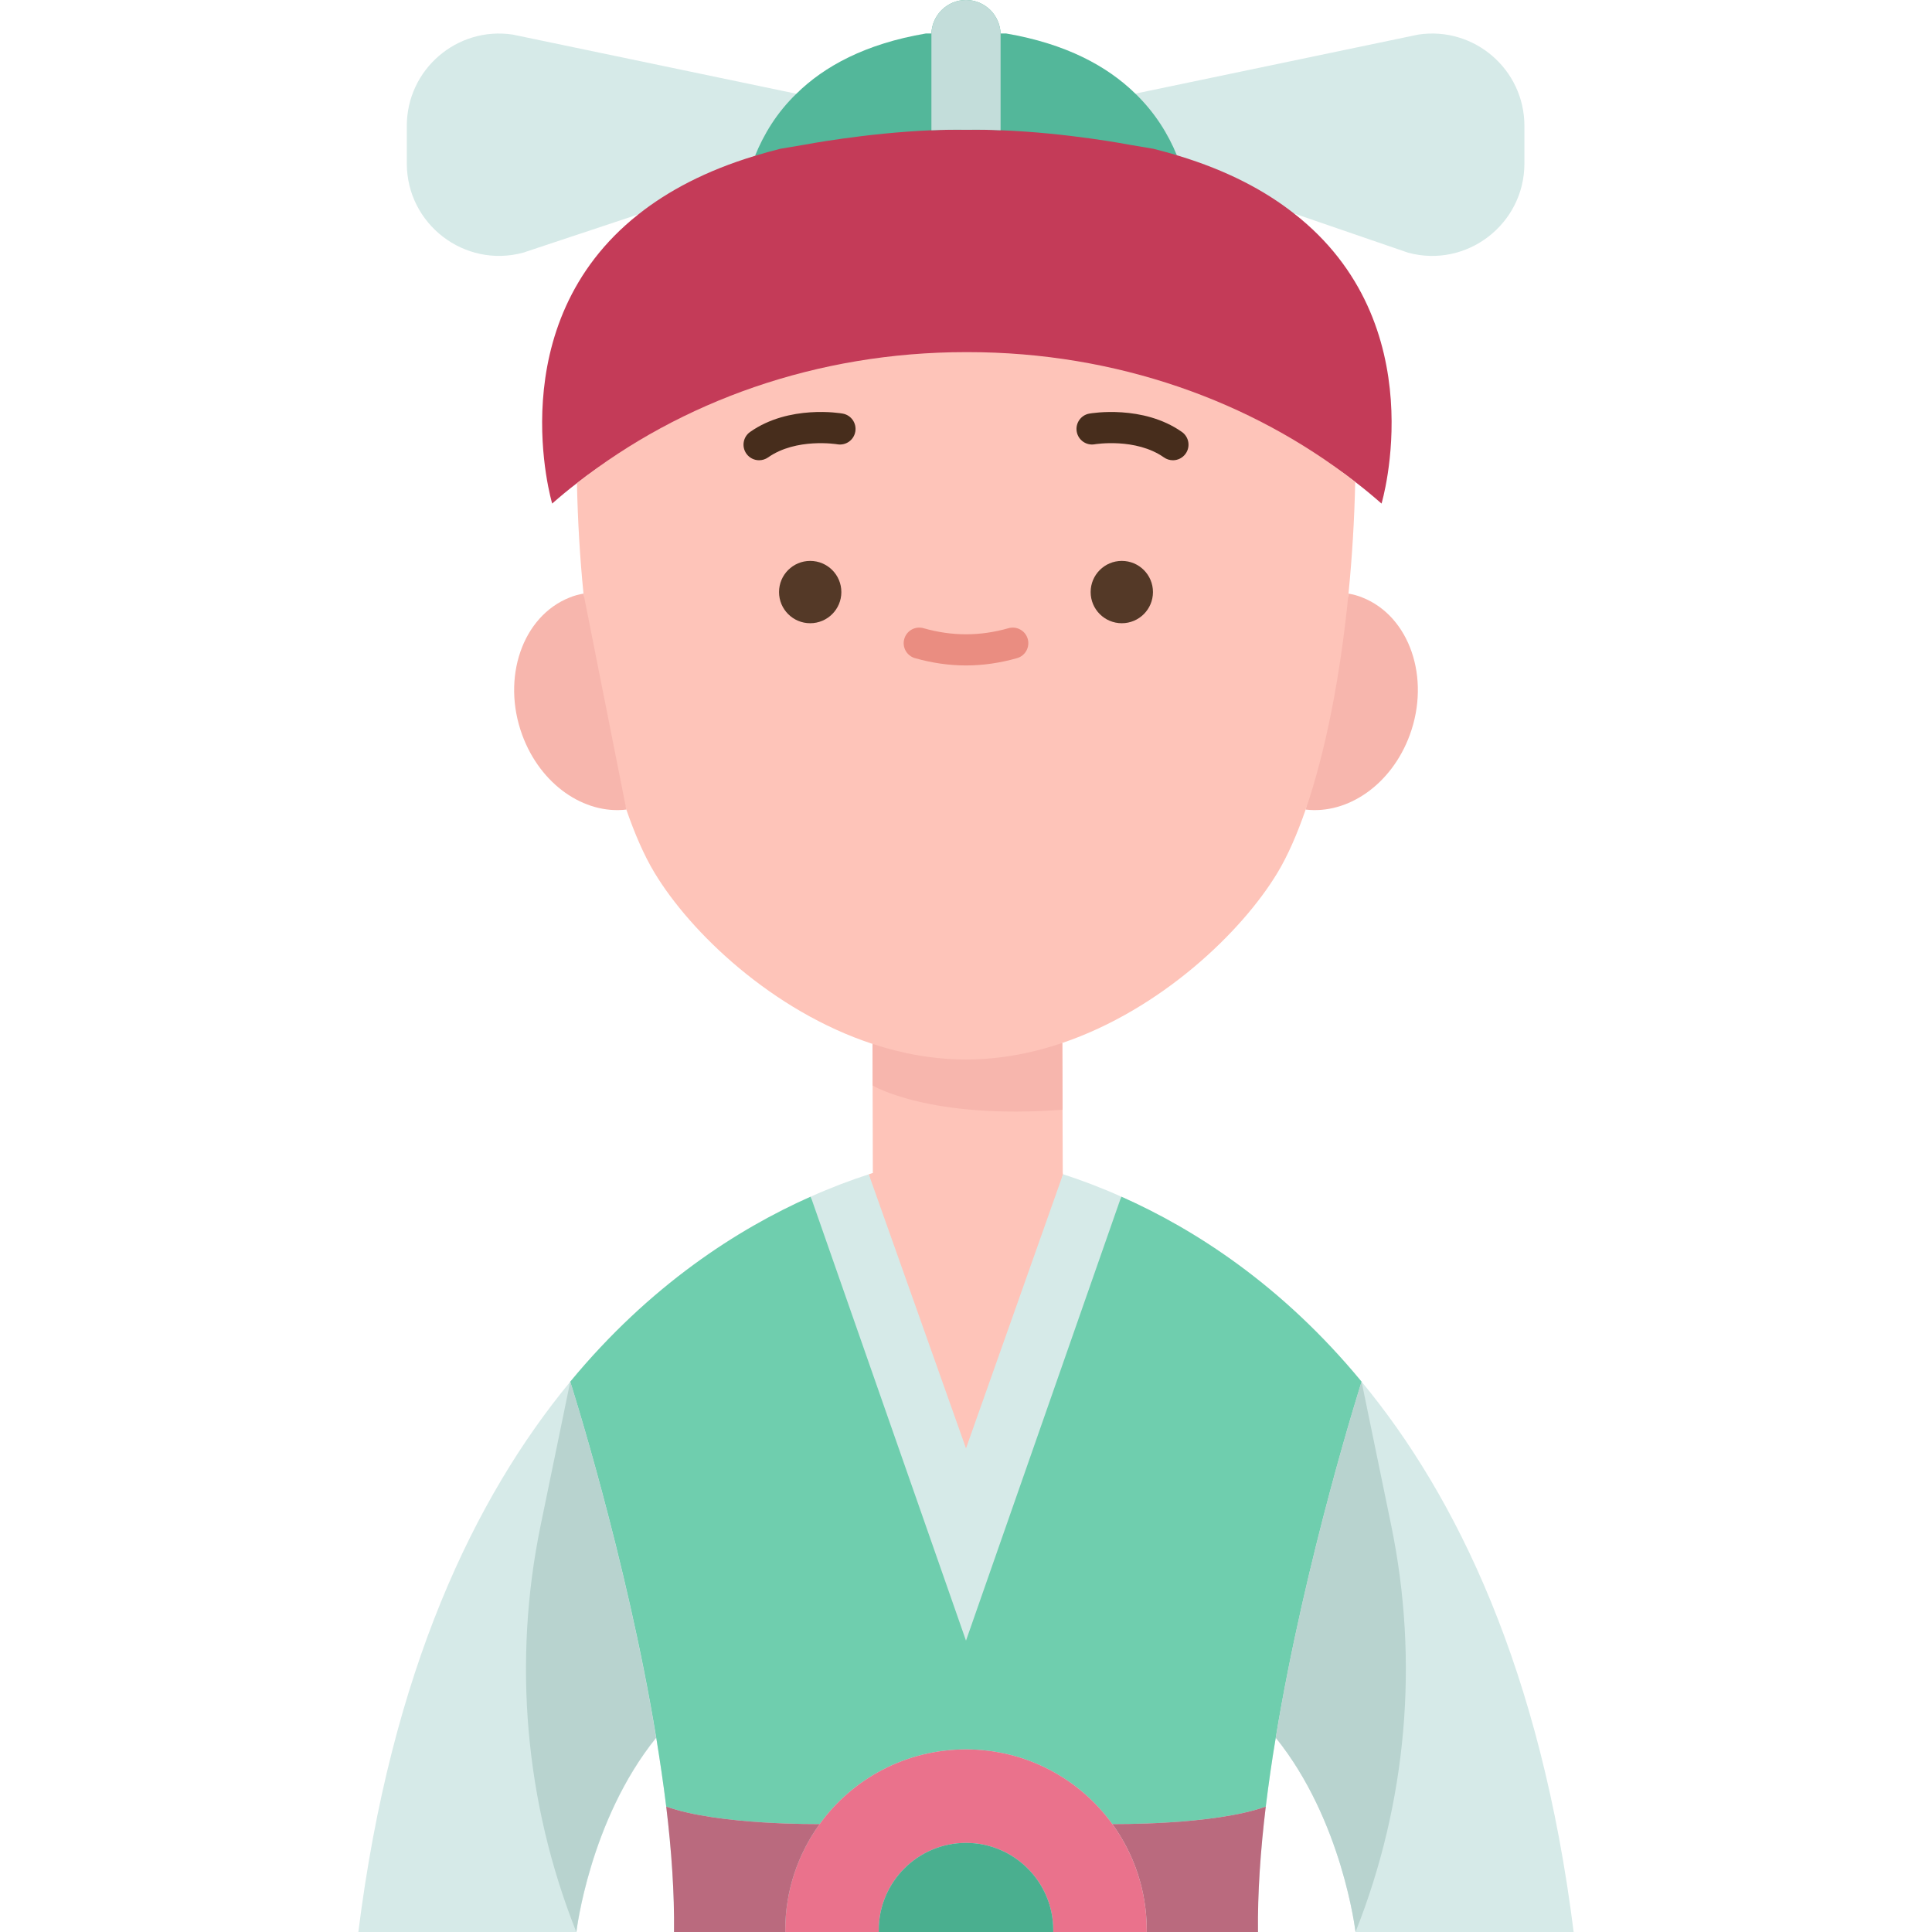 <svg id="Flat" enable-background="new 0 0 78 124" height="512" viewBox="0 0 78 124" width="512" xmlns="http://www.w3.org/2000/svg"><g><path d="m45.18 66.94.03 8.36.02.06-6.671 24.32-5.799-24.31.27-.09-.01-.03-.02-8.25z" fill="#fec4b9"/><g fill="#d6eae8"><path d="m28.08 6.01.032.008c-.611 1.401-1.203 2.601-1.937 3.744-.245.382-.583.705-.972.937-2.572 1.534-4.886 2.176-7.233 3.06l-7.4 2.46c-3.76 1.01-7.46-1.83-7.46-5.73v-2.409c0-3.62 3.22-6.4 6.8-5.86z"/><path d="m74.84 8.08v2.41c0 3.9-3.7 6.74-7.46 5.73l-7.33-2.52-.965.321c-1.88-1.48-7.13-3.491-7.17-3.511-.56-1.37-1.511-2.745-2.045-4.501l18.16-3.79c3.59-.539 6.81 2.241 6.81 5.861z"/><path d="m64.39 88.68c-5.12-6.21-10.75-9.8-15.41-11.87-1.34-.6-2.6-1.07-3.74-1.44l-.01-.01-6.23 17.6-6.24-17.59c-1.14.37-2.4.84-3.74 1.44-4.66 2.07-10.3 5.67-15.42 11.87v.001c-6.12 7.41-11.5 18.56-13.6 35.319h14s.83-7.15 5.12-12.47c.24 1.48.46 2.96.64 4.42.34 2.81.53 5.55.5 8.05h7.14 6 5.6 5.6 6 7.14c-.03-2.5.16-5.24.5-8.05.18-1.46.39-2.94.64-4.42 4.29 5.32 5.12 12.47 5.12 12.47h14c-2.1-16.76-7.48-27.91-13.61-35.32z"/></g><path d="m49.87 6.01c-1.8-1.76-4.44-3.2-8.29-3.86h-.36c-.02-.58-.27-1.11-.65-1.5-.41-.4-.96-.65-1.57-.65-1.2 0-2.18.96-2.22 2.15h-.36c-3.87.66-6.52 2.1-8.32 3.88-1.25 1.21-2.08 2.59-2.64 3.97.52-.16 26.59-.18 27.07-.04-.56-1.37-1.41-2.74-2.66-3.95z" fill="#53b79a"/><path d="m63.55 38.1c.3.05.6.13.89.25 3.03 1.2 4.39 5.16 3.04 8.83-1.17 3.18-3.98 5.1-6.68 4.78z" fill="#f7b6ad"/><path d="m63.98 30.93c-6.64-5.19-15.423-6.198-24.953-6.198-9.57 0-18.337 1.038-24.997 6.278-.55.42-1.08.86-1.59 1.31 0 0-3.43-11.47 5.53-18.56 1.89-1.5 4.34-2.81 7.49-3.76.52-.16 1.06-.31 1.62-.45l1.54-.26s3.91-.75 8.16-.93c.74-.03 1.48-.04 2.22-.03h.12c.7-.01 1.4 0 2.1.03 4.29.16 8.27.93 8.27.93l1.54.26c.52.13 1.02.27 1.5.41.04.02.08.03.12.04 3.1.94 5.52 2.22 7.4 3.7 9.08 7.08 5.62 18.62 5.62 18.62-.55-.48-1.11-.95-1.69-1.39z" fill="#c43b58"/><path d="m48.98 76.81c4.66 2.07 10.29 5.66 15.41 11.87 0 0-3.61 11.3-5.51 22.85-.25 1.48-.46 2.96-.64 4.42-3.37 1.21-9.85 1.12-9.85 1.12-2.11-2.91-5.53-4.79-9.39-4.79s-7.28 1.88-9.39 4.79c0 0-6.47.09-9.85-1.12-.18-1.46-.4-2.94-.64-4.42-1.9-11.55-5.52-22.85-5.52-22.85 5.12-6.2 10.76-9.8 15.42-11.87l.08.18 9.9 28.31 9.9-28.31z" fill="#6fceae"/><path d="m17.2 51.96c-1.27-3.68-2.23-8.56-2.75-13.86-.23-2.3-.37-4.69-.42-7.09 6.66-5.24 15.4-8.41 24.97-8.41h.11c9.53 0 18.23 3.14 24.87 8.33-.05 2.43-.2 4.84-.43 7.17-.52 5.3-1.48 10.18-2.75 13.86-.55 1.59-1.15 2.96-1.8 4.04-2.29 3.81-7.49 8.79-13.82 10.94-1.97.67-4.05 1.06-6.18 1.06-2.07 0-4.09-.37-6-1-6.42-2.11-11.69-7.15-14-11-.65-1.08-1.25-2.45-1.8-4.04z" fill="#fec4b9"/><path d="m58.24 115.95c-.34 2.81-.53 5.55-.5 8.05h-7.14v-.12c0-2.54-.82-4.9-2.21-6.81 0 0 6.48.09 9.85-1.12z" fill="#ba6a7e"/><path d="m50.6 123.88v.12h-6v-.12c0-3.09-2.51-5.6-5.6-5.6s-5.6 2.51-5.6 5.6v.12h-6v-.12c0-2.54.82-4.9 2.21-6.81 2.11-2.91 5.53-4.79 9.39-4.79s7.28 1.88 9.39 4.79c1.39 1.91 2.21 4.27 2.21 6.81z" fill="#ea728c"/><circle cx="49" cy="38" fill="#543927" r="2"/><path d="m44.6 123.88v.12h-5.6-5.6v-.12c0-3.09 2.51-5.6 5.6-5.6s5.6 2.51 5.6 5.6z" fill="#4aaf8f"/><path d="m41.22 2.22v6.14c-.7-.03-1.4-.04-2.1-.03h-.12c-.74-.01-1.48 0-2.22.03v-6.14c0-.02 0-.05 0-.07.04-1.19 1.02-2.15 2.22-2.15.61 0 1.16.25 1.57.65.38.39.63.92.65 1.5z" fill="#c3ddda"/><circle cx="29" cy="38" fill="#543927" r="2"/><path d="m19.76 115.95c3.38 1.21 9.85 1.12 9.85 1.12-1.39 1.91-2.21 4.27-2.21 6.81v.12h-7.14c.03-2.5-.16-5.24-.5-8.05z" fill="#ba6a7e"/><path d="m17.2 51.96c-2.7.32-5.51-1.6-6.68-4.78-1.35-3.67.01-7.63 3.04-8.83.29-.12.59-.2.89-.25z" fill="#f7b6ad"/><path d="m52.279 29.54c-.198 0-.399-.059-.574-.182-1.813-1.275-4.419-.848-4.444-.843-.543.095-1.061-.271-1.154-.814-.095-.543.267-1.06.81-1.156.138-.025 3.438-.582 5.939 1.177.452.317.561.941.243 1.393-.196.277-.505.425-.82.425z" fill="#472d1c"/><path d="m25.721 29.54c-.314 0-.624-.148-.819-.425-.317-.452-.209-1.076.243-1.393 2.501-1.76 5.801-1.203 5.939-1.177.544.096.907.615.811 1.159-.095.543-.606.905-1.156.812-.046-.008-2.637-.427-4.443.843-.176.122-.377.181-.575.181z" fill="#472d1c"/><path d="m39 42.71c-1.079 0-2.18-.158-3.273-.468-.531-.151-.84-.704-.688-1.235.151-.532.701-.839 1.235-.688 1.83.521 3.623.521 5.453 0 .531-.149 1.084.157 1.235.688s-.157 1.084-.688 1.235c-1.094.31-2.195.468-3.274.468z" fill="#ea8d81"/><path d="m64 124s-.83-7.15-5.12-12.47c1.9-11.55 5.51-22.85 5.51-22.85l1.902 9.23c1.799 8.734 1.002 17.803-2.292 26.09z" fill="#b8d3cf"/><path d="m13.989 124s.83-7.15 5.12-12.47c-1.9-11.55-5.51-22.85-5.51-22.85l-1.902 9.23c-1.798 8.734-1.002 17.803 2.292 26.09z" fill="#b8d3cf"/><path d="m45.2 71.225-.02-4.285c-1.97.67-4.05 1.06-6.18 1.06-2.07 0-4.09-.37-6-1l.01 2.672s3.65 2.2 12.19 1.553z" fill="#f7b6ad"/></g></svg>